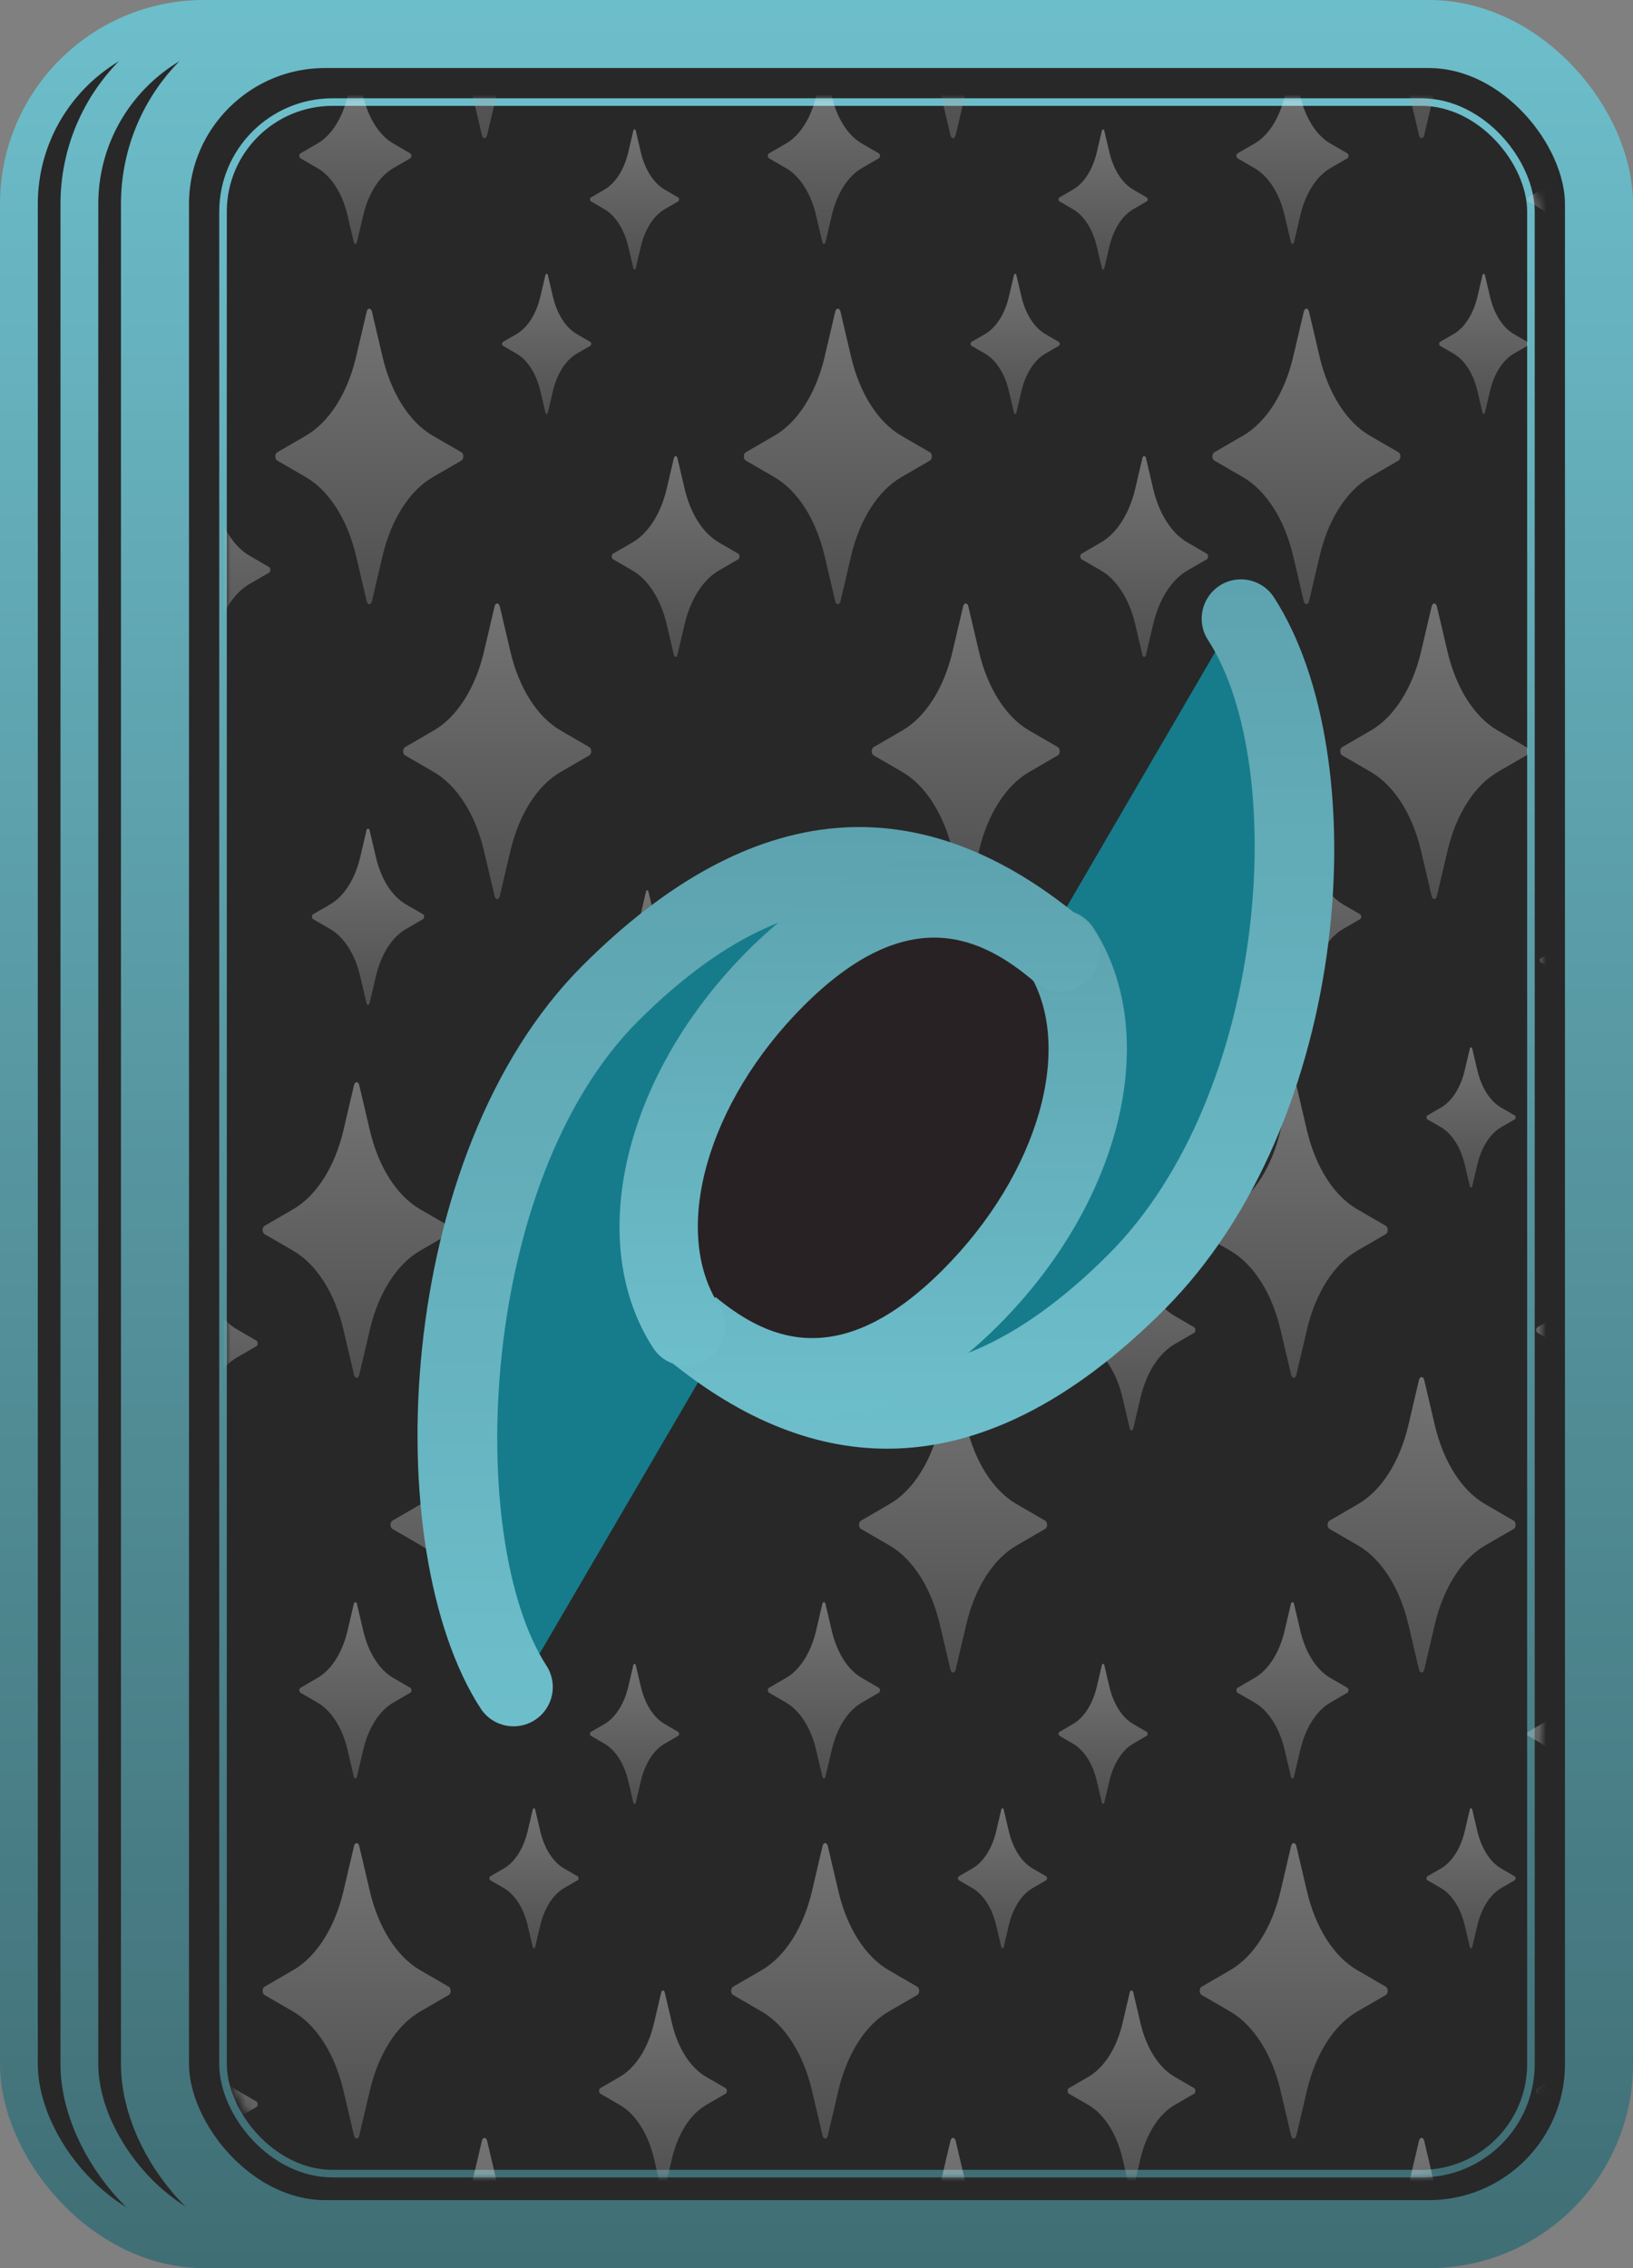 <svg width="216" height="300" viewBox="0 0 216 300" fill="none" xmlns="http://www.w3.org/2000/svg">
<rect x="0" y="0" width="216" height="300" fill="#808080" stroke="none"/>
<rect x="2.5" y="2.5" width="195" height="295" rx="24.5" fill="#282828" stroke="url(#paint0_linear_38_2376)" stroke-width="5"/>
<rect x="10.5" y="2.5" width="195" height="295" rx="24.5" fill="#282828" stroke="url(#paint1_linear_38_2376)" stroke-width="5"/>
<rect x="20.5" y="4.5" width="191" height="291" rx="22.5" fill="#282828" stroke="url(#paint2_linear_38_2376)" stroke-width="9"/>
<rect x="29.5" y="13.5" width="173" height="274" rx="14.5" fill="#282828" stroke="url(#paint3_linear_38_2376)"/>
<mask id="mask0_38_2376" style="mask-type:alpha" maskUnits="userSpaceOnUse" x="30" y="13" width="174" height="275">
<rect x="30.5" y="13.5" width="173" height="274" rx="16.5" fill="#282224" stroke="url(#paint4_linear_38_2376)"/>
</mask>
<g mask="url(#mask0_38_2376)">
<path d="M169.378 175.875L170.782 181.858C170.834 182.083 170.971 182.232 171.123 182.232C171.276 182.232 171.412 182.083 171.465 181.858L172.869 175.875C174.005 171.032 176.434 167.215 179.515 165.429L183.32 163.223C183.463 163.14 183.559 162.925 183.559 162.686C183.559 162.446 183.463 162.232 183.32 162.149L179.514 159.942C176.434 158.156 174.005 154.339 172.869 149.496L171.465 143.514C171.412 143.289 171.276 143.14 171.123 143.14C170.971 143.14 170.834 143.289 170.782 143.514L169.378 149.496C168.242 154.339 165.813 158.156 162.732 159.942L158.926 162.149C158.783 162.232 158.688 162.446 158.688 162.686C158.688 162.925 158.783 163.14 158.926 163.223L162.732 165.429C165.813 167.215 168.242 171.032 169.378 175.875Z" fill="url(#paint5_linear_38_2376)" fill-opacity="0.35"/>
<path d="M200.235 201.143L196.429 198.937C193.348 197.151 190.919 193.333 189.783 188.491L188.38 182.509C188.327 182.284 188.19 182.134 188.038 182.134C187.885 182.134 187.749 182.284 187.696 182.509L186.292 188.49C185.156 193.333 182.728 197.151 179.647 198.937L175.841 201.143C175.698 201.226 175.603 201.44 175.603 201.68C175.603 201.919 175.698 202.134 175.841 202.217L179.647 204.423C182.728 206.209 185.156 210.027 186.292 214.869L187.696 220.852C187.749 221.077 187.885 221.226 188.038 221.226C188.19 221.226 188.327 221.077 188.38 220.852L189.783 214.869C190.919 210.027 193.348 206.209 196.429 204.423L200.235 202.217C200.378 202.134 200.473 201.919 200.473 201.68C200.473 201.44 200.378 201.226 200.235 201.143Z" fill="url(#paint6_linear_38_2376)" fill-opacity="0.35"/>
<path d="M219.932 175.555L217.345 174.056C215.252 172.842 213.601 170.248 212.829 166.957L211.875 162.891C211.839 162.738 211.746 162.637 211.643 162.637C211.539 162.637 211.446 162.738 211.41 162.891L210.457 166.956C209.685 170.248 208.034 172.842 205.94 174.056L203.354 175.555C203.256 175.611 203.192 175.757 203.192 175.92C203.192 176.083 203.256 176.229 203.354 176.285L205.94 177.784C208.034 178.998 209.685 181.593 210.457 184.884L211.41 188.95C211.446 189.102 211.539 189.204 211.643 189.204C211.746 189.204 211.839 189.102 211.875 188.95L212.829 184.884C213.601 181.592 215.251 178.998 217.345 177.784L219.932 176.285C220.029 176.229 220.094 176.083 220.094 175.92C220.094 175.757 220.029 175.611 219.932 175.555Z" fill="url(#paint7_linear_38_2376)" fill-opacity="0.35"/>
<path d="M213.666 229.076L211.862 228.03C210.402 227.183 209.25 225.373 208.712 223.078L208.046 220.243C208.021 220.136 207.957 220.065 207.884 220.065C207.812 220.065 207.747 220.136 207.722 220.243L207.057 223.078C206.518 225.374 205.367 227.183 203.907 228.03L202.102 229.076C202.034 229.115 201.989 229.217 201.989 229.33C201.989 229.444 202.034 229.546 202.102 229.585L203.906 230.631C205.367 231.478 206.518 233.288 207.057 235.583L207.722 238.419C207.747 238.526 207.812 238.596 207.884 238.596C207.957 238.596 208.022 238.526 208.046 238.419L208.712 235.583C209.251 233.288 210.402 231.478 211.863 230.631L213.667 229.585C213.734 229.546 213.78 229.444 213.78 229.33C213.78 229.217 213.734 229.115 213.666 229.076Z" fill="url(#paint8_linear_38_2376)" fill-opacity="0.35"/>
<path d="M200.36 147.542L198.556 146.496C197.095 145.65 195.944 143.84 195.406 141.545L194.74 138.709C194.715 138.602 194.65 138.531 194.578 138.531C194.506 138.531 194.441 138.602 194.416 138.709L193.751 141.544C193.212 143.84 192.061 145.65 190.6 146.496L188.796 147.542C188.728 147.581 188.683 147.683 188.683 147.797C188.683 147.91 188.728 148.012 188.796 148.051L190.6 149.097C192.061 149.944 193.212 151.754 193.751 154.05L194.416 156.885C194.441 156.992 194.506 157.063 194.578 157.063C194.65 157.063 194.715 156.992 194.74 156.885L195.406 154.049C195.944 151.753 197.095 149.944 198.556 149.098L200.36 148.051C200.428 148.012 200.473 147.911 200.473 147.797C200.473 147.683 200.428 147.581 200.36 147.542Z" fill="url(#paint9_linear_38_2376)" fill-opacity="0.35"/>
<path d="M178.23 223.246L175.96 221.931C174.123 220.866 172.675 218.59 171.997 215.702L171.16 212.135C171.129 212.001 171.047 211.911 170.957 211.911C170.866 211.911 170.784 212.001 170.753 212.135L169.916 215.701C169.239 218.589 167.79 220.866 165.953 221.931L163.684 223.246C163.598 223.295 163.542 223.423 163.542 223.566C163.542 223.709 163.599 223.837 163.684 223.886L165.953 225.202C167.79 226.267 169.238 228.543 169.916 231.431L170.753 234.998C170.784 235.132 170.866 235.221 170.957 235.221C171.047 235.221 171.129 235.132 171.16 234.998L171.997 231.431C172.675 228.543 174.123 226.267 175.96 225.202L178.23 223.886C178.315 223.837 178.371 223.709 178.371 223.566C178.371 223.423 178.315 223.295 178.23 223.246Z" fill="url(#paint10_linear_38_2376)" fill-opacity="0.35"/>
<path d="M107.403 175.875L108.806 181.858C108.859 182.083 108.996 182.232 109.148 182.232C109.301 182.232 109.437 182.083 109.49 181.858L110.893 175.875C112.03 171.032 114.458 167.215 117.539 165.429L121.345 163.223C121.488 163.14 121.583 162.925 121.583 162.686C121.583 162.446 121.488 162.232 121.345 162.149L117.539 159.942C114.458 158.156 112.029 154.339 110.893 149.496L109.49 143.514C109.437 143.289 109.301 143.14 109.148 143.14C108.996 143.14 108.859 143.289 108.806 143.514L107.403 149.496C106.267 154.339 103.838 158.156 100.757 159.942L96.951 162.149C96.808 162.232 96.713 162.446 96.713 162.686C96.713 162.925 96.808 163.14 96.951 163.223L100.757 165.429C103.838 167.215 106.267 171.032 107.403 175.875Z" fill="url(#paint11_linear_38_2376)" fill-opacity="0.35"/>
<path d="M138.259 201.143L134.454 198.937C131.373 197.151 128.944 193.333 127.808 188.491L126.404 182.509C126.352 182.284 126.215 182.134 126.063 182.134C125.91 182.134 125.774 182.284 125.721 182.509L124.317 188.49C123.181 193.333 120.752 197.151 117.671 198.937L113.866 201.143C113.723 201.226 113.628 201.44 113.628 201.68C113.628 201.919 113.723 202.134 113.866 202.217L117.672 204.423C120.752 206.209 123.181 210.027 124.317 214.869L125.721 220.852C125.774 221.077 125.91 221.226 126.063 221.226C126.215 221.226 126.352 221.077 126.404 220.852L127.808 214.869C128.944 210.027 131.373 206.209 134.454 204.423L138.26 202.217C138.403 202.134 138.498 201.919 138.498 201.68C138.498 201.44 138.403 201.226 138.259 201.143Z" fill="url(#paint12_linear_38_2376)" fill-opacity="0.35"/>
<path d="M157.957 175.555L155.37 174.056C153.276 172.842 151.626 170.248 150.854 166.957L149.9 162.891C149.864 162.738 149.771 162.637 149.667 162.637C149.564 162.637 149.471 162.738 149.435 162.891L148.481 166.956C147.709 170.248 146.059 172.842 143.965 174.056L141.378 175.555C141.281 175.611 141.216 175.757 141.216 175.92C141.216 176.083 141.281 176.229 141.378 176.285L143.965 177.784C146.059 178.998 147.709 181.593 148.481 184.884L149.435 188.95C149.471 189.102 149.564 189.204 149.667 189.204C149.771 189.204 149.864 189.102 149.9 188.95L150.854 184.884C151.626 181.592 153.276 178.998 155.37 177.784L157.957 176.285C158.054 176.229 158.119 176.083 158.119 175.92C158.119 175.757 158.054 175.611 157.957 175.555Z" fill="url(#paint13_linear_38_2376)" fill-opacity="0.35"/>
<path d="M151.691 229.076L149.887 228.03C148.426 227.183 147.275 225.373 146.736 223.078L146.071 220.243C146.046 220.136 145.981 220.065 145.909 220.065C145.836 220.065 145.772 220.136 145.747 220.243L145.081 223.078C144.543 225.374 143.391 227.183 141.931 228.03L140.127 229.076C140.059 229.115 140.014 229.217 140.014 229.33C140.014 229.444 140.059 229.546 140.127 229.585L141.931 230.631C143.392 231.478 144.543 233.288 145.081 235.583L145.747 238.419C145.772 238.526 145.837 238.596 145.909 238.596C145.981 238.596 146.046 238.526 146.071 238.419L146.737 235.583C147.275 233.288 148.426 231.478 149.887 230.631L151.691 229.585C151.759 229.546 151.804 229.444 151.804 229.33C151.804 229.217 151.759 229.115 151.691 229.076Z" fill="url(#paint14_linear_38_2376)" fill-opacity="0.35"/>
<path d="M138.385 147.542L136.58 146.496C135.12 145.65 133.969 143.84 133.43 141.545L132.765 138.709C132.74 138.602 132.675 138.531 132.603 138.531C132.531 138.531 132.466 138.602 132.441 138.709L131.776 141.544C131.237 143.84 130.085 145.65 128.625 146.496L126.821 147.542C126.753 147.581 126.708 147.683 126.708 147.797C126.708 147.91 126.753 148.012 126.821 148.051L128.625 149.097C130.085 149.944 131.237 151.754 131.776 154.05L132.441 156.885C132.466 156.992 132.531 157.063 132.603 157.063C132.675 157.063 132.74 156.992 132.765 156.885L133.43 154.049C133.969 151.753 135.12 149.944 136.581 149.098L138.385 148.051C138.453 148.012 138.498 147.911 138.498 147.797C138.498 147.683 138.453 147.581 138.385 147.542Z" fill="url(#paint15_linear_38_2376)" fill-opacity="0.35"/>
<path d="M116.254 223.246L113.985 221.931C112.148 220.866 110.7 218.59 110.022 215.702L109.185 212.135C109.153 212.001 109.072 211.911 108.981 211.911C108.89 211.911 108.809 212.001 108.777 212.135L107.941 215.701C107.263 218.589 105.815 220.866 103.978 221.931L101.709 223.246C101.623 223.295 101.567 223.423 101.567 223.566C101.567 223.709 101.623 223.837 101.709 223.886L103.978 225.202C105.815 226.267 107.263 228.543 107.941 231.431L108.777 234.998C108.809 235.132 108.89 235.221 108.981 235.221C109.072 235.221 109.154 235.132 109.185 234.998L110.022 231.431C110.699 228.543 112.147 226.267 113.985 225.202L116.254 223.886C116.34 223.837 116.396 223.709 116.396 223.566C116.396 223.423 116.34 223.295 116.254 223.246Z" fill="url(#paint16_linear_38_2376)" fill-opacity="0.35"/>
<path d="M45.428 175.875L46.831 181.858C46.884 182.083 47.02 182.232 47.173 182.232C47.325 182.232 47.462 182.083 47.514 181.858L48.918 175.875C50.054 171.032 52.483 167.215 55.564 165.429L59.37 163.223C59.513 163.14 59.608 162.925 59.608 162.686C59.608 162.446 59.513 162.232 59.37 162.149L55.564 159.942C52.483 158.156 50.054 154.339 48.918 149.496L47.514 143.514C47.462 143.289 47.325 143.14 47.173 143.14C47.02 143.14 46.884 143.289 46.831 143.514L45.428 149.496C44.291 154.339 41.863 158.156 38.782 159.942L34.976 162.149C34.833 162.232 34.737 162.446 34.737 162.686C34.737 162.925 34.833 163.14 34.976 163.223L38.781 165.429C41.862 167.215 44.291 171.032 45.428 175.875Z" fill="url(#paint17_linear_38_2376)" fill-opacity="0.35"/>
<path d="M76.284 201.143L72.478 198.937C69.397 197.151 66.969 193.333 65.833 188.491L64.429 182.509C64.376 182.284 64.24 182.134 64.087 182.134C63.935 182.134 63.798 182.284 63.745 182.509L62.342 188.49C61.206 193.333 58.777 197.151 55.696 198.937L51.89 201.143C51.747 201.226 51.652 201.44 51.652 201.68C51.652 201.919 51.747 202.134 51.89 202.217L55.696 204.423C58.777 206.209 61.206 210.027 62.342 214.869L63.745 220.852C63.798 221.077 63.935 221.226 64.087 221.226C64.24 221.226 64.376 221.077 64.429 220.852L65.833 214.869C66.969 210.027 69.397 206.209 72.478 204.423L76.284 202.217C76.427 202.134 76.522 201.919 76.522 201.68C76.522 201.44 76.427 201.226 76.284 201.143Z" fill="url(#paint18_linear_38_2376)" fill-opacity="0.35"/>
<path d="M95.982 175.555L93.395 174.056C91.301 172.842 89.651 170.248 88.879 166.957L87.925 162.891C87.889 162.738 87.796 162.637 87.692 162.637C87.589 162.637 87.496 162.738 87.46 162.891L86.506 166.956C85.734 170.248 84.084 172.842 81.99 174.056L79.403 175.555C79.306 175.611 79.241 175.757 79.241 175.92C79.241 176.083 79.306 176.229 79.403 176.285L81.99 177.784C84.084 178.998 85.734 181.593 86.506 184.884L87.46 188.95C87.496 189.102 87.589 189.204 87.692 189.204C87.796 189.204 87.889 189.102 87.925 188.95L88.879 184.884C89.651 181.592 91.301 178.998 93.395 177.784L95.982 176.285C96.079 176.229 96.144 176.083 96.144 175.92C96.144 175.757 96.079 175.611 95.982 175.555Z" fill="url(#paint19_linear_38_2376)" fill-opacity="0.35"/>
<path d="M89.716 229.076L87.911 228.03C86.451 227.183 85.3 225.373 84.761 223.078L84.096 220.243C84.071 220.136 84.006 220.065 83.933 220.065C83.861 220.065 83.796 220.136 83.772 220.243L83.106 223.078C82.567 225.374 81.416 227.183 79.956 228.03L78.151 229.076C78.084 229.115 78.039 229.217 78.039 229.33C78.039 229.444 78.084 229.546 78.151 229.585L79.956 230.631C81.416 231.478 82.568 233.288 83.106 235.583L83.772 238.419C83.797 238.526 83.862 238.596 83.934 238.596C84.006 238.596 84.071 238.526 84.096 238.419L84.761 235.583C85.3 233.288 86.451 231.478 87.912 230.631L89.716 229.585C89.784 229.546 89.829 229.444 89.829 229.33C89.829 229.217 89.784 229.115 89.716 229.076Z" fill="url(#paint20_linear_38_2376)" fill-opacity="0.35"/>
<path d="M76.41 147.542L74.605 146.496C73.145 145.65 71.993 143.84 71.455 141.545L70.79 138.709C70.765 138.602 70.7 138.531 70.627 138.531C70.555 138.531 70.49 138.602 70.466 138.709L69.8 141.544C69.262 143.84 68.11 145.65 66.65 146.496L64.845 147.542C64.778 147.581 64.733 147.683 64.733 147.797C64.733 147.91 64.778 148.012 64.845 148.051L66.65 149.097C68.11 149.944 69.262 151.754 69.8 154.05L70.466 156.885C70.49 156.992 70.555 157.063 70.627 157.063C70.7 157.063 70.765 156.992 70.79 156.885L71.455 154.049C71.994 151.753 73.145 149.944 74.606 149.098L76.41 148.051C76.478 148.012 76.523 147.911 76.523 147.797C76.523 147.683 76.478 147.581 76.41 147.542Z" fill="url(#paint21_linear_38_2376)" fill-opacity="0.35"/>
<path d="M54.279 223.246L52.01 221.931C50.173 220.866 48.724 218.59 48.047 215.702L47.21 212.135C47.178 212.001 47.097 211.911 47.006 211.911C46.915 211.911 46.834 212.001 46.802 212.135L45.965 215.701C45.288 218.589 43.84 220.866 42.002 221.931L39.733 223.246C39.648 223.295 39.591 223.423 39.591 223.566C39.591 223.709 39.648 223.837 39.733 223.886L42.002 225.202C43.84 226.267 45.288 228.543 45.965 231.431L46.802 234.998C46.834 235.132 46.915 235.221 47.006 235.221C47.097 235.221 47.178 235.132 47.21 234.998L48.047 231.431C48.724 228.543 50.172 226.267 52.009 225.202L54.279 223.886C54.364 223.837 54.421 223.709 54.421 223.566C54.421 223.423 54.364 223.295 54.279 223.246Z" fill="url(#paint22_linear_38_2376)" fill-opacity="0.35"/>
<path d="M33.921 177.322L31.335 175.823C29.241 174.609 27.59 172.015 26.818 168.724L25.864 164.658C25.828 164.505 25.736 164.404 25.632 164.404C25.529 164.404 25.436 164.505 25.4 164.658L24.446 168.723C23.674 172.015 22.023 174.609 19.929 175.823L17.343 177.322C17.246 177.378 17.181 177.524 17.181 177.687C17.181 177.85 17.246 177.996 17.343 178.052L19.93 179.551C22.023 180.765 23.674 183.36 24.446 186.651L25.4 190.717C25.436 190.869 25.529 190.971 25.632 190.971C25.736 190.971 25.828 190.869 25.864 190.717L26.818 186.651C27.59 183.359 29.241 180.765 31.335 179.551L33.921 178.052C34.019 177.996 34.083 177.85 34.083 177.687C34.083 177.524 34.019 177.378 33.921 177.322Z" fill="url(#paint23_linear_38_2376)" fill-opacity="0.35"/>
<path d="M169.378 276.514L170.782 282.496C170.834 282.721 170.971 282.87 171.123 282.87C171.276 282.87 171.412 282.721 171.465 282.496L172.869 276.514C174.005 271.671 176.434 267.853 179.515 266.067L183.32 263.861C183.463 263.778 183.559 263.564 183.559 263.324C183.559 263.084 183.463 262.87 183.32 262.787L179.514 260.581C176.434 258.795 174.005 254.977 172.869 250.135L171.465 244.153C171.412 243.928 171.276 243.778 171.123 243.778C170.971 243.778 170.834 243.928 170.782 244.153L169.378 250.135C168.242 254.977 165.813 258.795 162.732 260.581L158.926 262.787C158.783 262.87 158.688 263.084 158.688 263.324C158.688 263.564 158.783 263.778 158.926 263.861L162.732 266.067C165.813 267.853 168.242 271.67 169.378 276.514Z" fill="url(#paint24_linear_38_2376)" fill-opacity="0.35"/>
<path d="M200.235 301.781L196.429 299.575C193.348 297.789 190.919 293.971 189.783 289.129L188.38 283.147C188.327 282.922 188.19 282.772 188.038 282.772C187.885 282.772 187.749 282.922 187.696 283.147L186.292 289.129C185.156 293.971 182.728 297.789 179.647 299.575L175.841 301.781C175.698 301.864 175.603 302.078 175.603 302.318C175.603 302.558 175.698 302.772 175.841 302.855L179.647 305.062C182.728 306.848 185.156 310.665 186.292 315.507L187.696 321.49C187.749 321.715 187.885 321.864 188.038 321.864C188.19 321.864 188.327 321.715 188.38 321.49L189.783 315.507C190.919 310.665 193.348 306.847 196.429 305.062L200.235 302.855C200.378 302.772 200.473 302.558 200.473 302.318C200.473 302.078 200.378 301.864 200.235 301.781Z" fill="url(#paint25_linear_38_2376)" fill-opacity="0.35"/>
<path d="M219.932 276.193L217.345 274.694C215.252 273.48 213.601 270.886 212.829 267.595L211.875 263.529C211.839 263.376 211.746 263.275 211.643 263.275C211.539 263.275 211.446 263.376 211.41 263.529L210.457 267.594C209.685 270.886 208.034 273.48 205.94 274.694L203.354 276.193C203.256 276.249 203.192 276.395 203.192 276.558C203.192 276.721 203.256 276.867 203.354 276.923L205.94 278.422C208.034 279.636 209.685 282.231 210.457 285.522L211.41 289.588C211.446 289.741 211.539 289.842 211.643 289.842C211.746 289.842 211.839 289.741 211.875 289.588L212.829 285.522C213.601 282.23 215.251 279.636 217.345 278.422L219.932 276.923C220.029 276.867 220.094 276.721 220.094 276.558C220.094 276.395 220.029 276.249 219.932 276.193Z" fill="url(#paint26_linear_38_2376)" fill-opacity="0.35"/>
<path d="M200.36 248.18L198.556 247.135C197.095 246.288 195.944 244.478 195.406 242.183L194.74 239.347C194.715 239.24 194.65 239.17 194.578 239.17C194.506 239.17 194.441 239.24 194.416 239.347L193.751 242.182C193.212 244.478 192.061 246.288 190.6 247.134L188.796 248.18C188.728 248.219 188.683 248.321 188.683 248.435C188.683 248.548 188.728 248.65 188.796 248.689L190.6 249.735C192.061 250.582 193.212 252.392 193.751 254.688L194.416 257.523C194.441 257.63 194.506 257.701 194.578 257.701C194.65 257.701 194.715 257.63 194.74 257.523L195.406 254.688C195.944 252.392 197.095 250.582 198.556 249.736L200.36 248.69C200.428 248.65 200.473 248.549 200.473 248.435C200.473 248.321 200.428 248.22 200.36 248.18Z" fill="url(#paint27_linear_38_2376)" fill-opacity="0.35"/>
<path d="M107.403 276.514L108.806 282.496C108.859 282.721 108.996 282.87 109.148 282.87C109.301 282.87 109.437 282.721 109.49 282.496L110.893 276.514C112.03 271.671 114.458 267.853 117.539 266.067L121.345 263.861C121.488 263.778 121.583 263.564 121.583 263.324C121.583 263.084 121.488 262.87 121.345 262.787L117.539 260.581C114.458 258.795 112.029 254.977 110.893 250.135L109.49 244.153C109.437 243.928 109.301 243.778 109.148 243.778C108.996 243.778 108.859 243.928 108.806 244.153L107.403 250.135C106.267 254.977 103.838 258.795 100.757 260.581L96.951 262.787C96.808 262.87 96.713 263.084 96.713 263.324C96.713 263.564 96.808 263.778 96.951 263.861L100.757 266.067C103.838 267.853 106.267 271.67 107.403 276.514Z" fill="url(#paint28_linear_38_2376)" fill-opacity="0.35"/>
<path d="M138.259 301.781L134.454 299.575C131.373 297.789 128.944 293.971 127.808 289.129L126.404 283.147C126.352 282.922 126.215 282.772 126.063 282.772C125.91 282.772 125.774 282.922 125.721 283.147L124.317 289.129C123.181 293.971 120.752 297.789 117.671 299.575L113.866 301.781C113.723 301.864 113.628 302.078 113.628 302.318C113.628 302.558 113.723 302.772 113.866 302.855L117.672 305.062C120.752 306.848 123.181 310.665 124.317 315.507L125.721 321.49C125.774 321.715 125.91 321.864 126.063 321.864C126.215 321.864 126.352 321.715 126.404 321.49L127.808 315.507C128.944 310.665 131.373 306.847 134.454 305.062L138.26 302.855C138.403 302.772 138.498 302.558 138.498 302.318C138.498 302.078 138.403 301.864 138.259 301.781Z" fill="url(#paint29_linear_38_2376)" fill-opacity="0.35"/>
<path d="M157.957 276.193L155.37 274.694C153.276 273.48 151.626 270.886 150.854 267.595L149.9 263.529C149.864 263.376 149.771 263.275 149.667 263.275C149.564 263.275 149.471 263.376 149.435 263.529L148.481 267.594C147.709 270.886 146.059 273.48 143.965 274.694L141.378 276.193C141.281 276.249 141.216 276.395 141.216 276.558C141.216 276.721 141.281 276.867 141.378 276.923L143.965 278.422C146.059 279.636 147.709 282.231 148.481 285.522L149.435 289.588C149.471 289.741 149.564 289.842 149.667 289.842C149.771 289.842 149.864 289.741 149.9 289.588L150.854 285.522C151.626 282.23 153.276 279.636 155.37 278.422L157.957 276.923C158.054 276.867 158.119 276.721 158.119 276.558C158.119 276.395 158.054 276.249 157.957 276.193Z" fill="url(#paint30_linear_38_2376)" fill-opacity="0.35"/>
<path d="M138.385 248.18L136.58 247.135C135.12 246.288 133.969 244.478 133.43 242.183L132.765 239.347C132.74 239.24 132.675 239.17 132.603 239.17C132.531 239.17 132.466 239.24 132.441 239.347L131.776 242.182C131.237 244.478 130.085 246.288 128.625 247.134L126.821 248.18C126.753 248.219 126.708 248.321 126.708 248.435C126.708 248.548 126.753 248.65 126.821 248.689L128.625 249.735C130.085 250.582 131.237 252.392 131.776 254.688L132.441 257.523C132.466 257.63 132.531 257.701 132.603 257.701C132.675 257.701 132.74 257.63 132.765 257.523L133.43 254.688C133.969 252.392 135.12 250.582 136.581 249.736L138.385 248.69C138.453 248.65 138.498 248.549 138.498 248.435C138.498 248.321 138.453 248.22 138.385 248.18Z" fill="url(#paint31_linear_38_2376)" fill-opacity="0.35"/>
<path d="M45.428 276.514L46.831 282.496C46.884 282.721 47.02 282.87 47.173 282.87C47.325 282.87 47.462 282.721 47.514 282.496L48.918 276.514C50.054 271.671 52.483 267.853 55.564 266.067L59.37 263.861C59.513 263.778 59.608 263.564 59.608 263.324C59.608 263.084 59.513 262.87 59.37 262.787L55.564 260.581C52.483 258.795 50.054 254.977 48.918 250.135L47.514 244.153C47.462 243.928 47.325 243.778 47.173 243.778C47.02 243.778 46.884 243.928 46.831 244.153L45.428 250.135C44.291 254.977 41.863 258.795 38.782 260.581L34.976 262.787C34.833 262.87 34.737 263.084 34.737 263.324C34.737 263.564 34.833 263.778 34.976 263.861L38.781 266.067C41.862 267.853 44.291 271.67 45.428 276.514Z" fill="url(#paint32_linear_38_2376)" fill-opacity="0.35"/>
<path d="M76.284 301.781L72.478 299.575C69.397 297.789 66.969 293.971 65.833 289.129L64.429 283.147C64.376 282.922 64.24 282.772 64.087 282.772C63.935 282.772 63.798 282.922 63.745 283.147L62.342 289.129C61.206 293.971 58.777 297.789 55.696 299.575L51.89 301.781C51.747 301.864 51.652 302.078 51.652 302.318C51.652 302.558 51.747 302.772 51.89 302.855L55.696 305.062C58.777 306.848 61.206 310.665 62.342 315.507L63.745 321.49C63.798 321.715 63.935 321.864 64.087 321.864C64.24 321.864 64.376 321.715 64.429 321.49L65.833 315.507C66.969 310.665 69.397 306.847 72.478 305.062L76.284 302.855C76.427 302.772 76.522 302.558 76.522 302.318C76.522 302.078 76.427 301.864 76.284 301.781Z" fill="url(#paint33_linear_38_2376)" fill-opacity="0.35"/>
<path d="M95.982 276.193L93.395 274.694C91.301 273.48 89.651 270.886 88.879 267.595L87.925 263.529C87.889 263.376 87.796 263.275 87.692 263.275C87.589 263.275 87.496 263.376 87.46 263.529L86.506 267.594C85.734 270.886 84.084 273.48 81.99 274.694L79.403 276.193C79.306 276.249 79.241 276.395 79.241 276.558C79.241 276.721 79.306 276.867 79.403 276.923L81.99 278.422C84.084 279.636 85.734 282.231 86.506 285.522L87.46 289.588C87.496 289.741 87.589 289.842 87.692 289.842C87.796 289.842 87.889 289.741 87.925 289.588L88.879 285.522C89.651 282.23 91.301 279.636 93.395 278.422L95.982 276.923C96.079 276.867 96.144 276.721 96.144 276.558C96.144 276.395 96.079 276.249 95.982 276.193Z" fill="url(#paint34_linear_38_2376)" fill-opacity="0.35"/>
<path d="M76.41 248.18L74.605 247.135C73.145 246.288 71.993 244.478 71.455 242.183L70.79 239.347C70.765 239.24 70.7 239.17 70.627 239.17C70.555 239.17 70.49 239.24 70.466 239.347L69.8 242.182C69.262 244.478 68.11 246.288 66.65 247.134L64.845 248.18C64.778 248.219 64.733 248.321 64.733 248.435C64.733 248.548 64.778 248.65 64.845 248.689L66.65 249.735C68.11 250.582 69.262 252.392 69.8 254.688L70.466 257.523C70.49 257.63 70.555 257.701 70.627 257.701C70.7 257.701 70.765 257.63 70.79 257.523L71.455 254.688C71.994 252.392 73.145 250.582 74.606 249.736L76.41 248.69C76.478 248.65 76.523 248.549 76.523 248.435C76.523 248.321 76.478 248.22 76.41 248.18Z" fill="url(#paint35_linear_38_2376)" fill-opacity="0.35"/>
<path d="M33.921 277.96L31.335 276.461C29.241 275.247 27.59 272.653 26.818 269.362L25.864 265.296C25.828 265.143 25.736 265.042 25.632 265.042C25.529 265.042 25.436 265.143 25.4 265.296L24.446 269.361C23.674 272.653 22.023 275.247 19.929 276.461L17.343 277.96C17.246 278.016 17.181 278.162 17.181 278.325C17.181 278.488 17.246 278.634 17.343 278.69L19.93 280.189C22.023 281.403 23.674 283.998 24.446 287.289L25.4 291.355C25.436 291.507 25.529 291.609 25.632 291.609C25.736 291.609 25.828 291.507 25.864 291.355L26.818 287.289C27.59 283.997 29.241 281.403 31.335 280.189L33.921 278.69C34.019 278.634 34.083 278.488 34.083 278.325C34.083 278.162 34.019 278.016 33.921 277.96Z" fill="url(#paint36_linear_38_2376)" fill-opacity="0.35"/>
<path d="M171.055 73.56L172.459 79.542C172.512 79.767 172.648 79.917 172.801 79.917C172.953 79.917 173.09 79.767 173.142 79.542L174.546 73.56C175.682 68.717 178.111 64.899 181.192 63.114L184.998 60.907C185.141 60.824 185.236 60.61 185.236 60.37C185.236 60.131 185.141 59.916 184.998 59.833L181.192 57.627C178.111 55.841 175.682 52.024 174.546 47.181L173.142 41.199C173.09 40.974 172.953 40.825 172.801 40.825C172.648 40.825 172.512 40.974 172.459 41.199L171.055 47.181C169.919 52.024 167.491 55.841 164.41 57.627L160.603 59.833C160.46 59.916 160.365 60.131 160.365 60.37C160.365 60.61 160.46 60.824 160.603 60.907L164.409 63.114C167.49 64.899 169.919 68.717 171.055 73.56Z" fill="url(#paint37_linear_38_2376)" fill-opacity="0.35"/>
<path d="M201.912 98.827L198.106 96.621C195.025 94.835 192.596 91.018 191.46 86.175L190.057 80.193C190.004 79.968 189.868 79.819 189.715 79.819C189.563 79.819 189.426 79.968 189.373 80.193L187.97 86.175C186.834 91.018 184.405 94.835 181.324 96.621L177.518 98.827C177.375 98.91 177.28 99.124 177.28 99.364C177.28 99.604 177.375 99.818 177.518 99.901L181.324 102.108C184.405 103.894 186.834 107.711 187.97 112.554L189.373 118.536C189.426 118.761 189.563 118.911 189.715 118.911C189.868 118.911 190.004 118.761 190.057 118.536L191.46 112.554C192.597 107.711 195.025 103.894 198.106 102.108L201.912 99.901C202.055 99.818 202.15 99.604 202.15 99.364C202.15 99.124 202.055 98.91 201.912 98.827Z" fill="url(#paint38_linear_38_2376)" fill-opacity="0.35"/>
<path d="M215.344 126.76L213.539 125.714C212.079 124.867 210.927 123.058 210.389 120.763L209.723 117.927C209.698 117.821 209.634 117.75 209.561 117.75C209.489 117.75 209.424 117.821 209.399 117.927L208.734 120.763C208.195 123.058 207.044 124.868 205.584 125.714L203.779 126.76C203.711 126.799 203.666 126.901 203.666 127.015C203.666 127.128 203.711 127.23 203.779 127.269L205.583 128.316C207.044 129.162 208.195 130.972 208.734 133.268L209.4 136.104C209.424 136.21 209.489 136.281 209.562 136.281C209.634 136.281 209.699 136.21 209.723 136.104L210.389 133.268C210.928 130.972 212.079 129.162 213.54 128.316L215.344 127.269C215.412 127.23 215.457 127.128 215.457 127.015C215.457 126.901 215.412 126.799 215.344 126.76Z" fill="url(#paint39_linear_38_2376)" fill-opacity="0.35"/>
<path d="M202.037 45.227L200.233 44.181C198.772 43.334 197.621 41.525 197.083 39.229L196.417 36.394C196.392 36.287 196.328 36.216 196.255 36.216C196.183 36.216 196.118 36.287 196.093 36.393L195.428 39.228C194.889 41.524 193.738 43.334 192.277 44.181L190.473 45.227C190.405 45.266 190.36 45.367 190.36 45.481C190.36 45.595 190.405 45.697 190.473 45.736L192.277 46.782C193.738 47.629 194.889 49.438 195.428 51.734L196.093 54.57C196.118 54.676 196.183 54.747 196.255 54.747C196.328 54.747 196.392 54.676 196.417 54.57L197.083 51.734C197.621 49.438 198.773 47.629 200.233 46.782L202.038 45.736C202.105 45.697 202.15 45.595 202.15 45.481C202.15 45.368 202.105 45.266 202.037 45.227Z" fill="url(#paint40_linear_38_2376)" fill-opacity="0.35"/>
<path d="M179.907 120.93L177.637 119.615C175.8 118.551 174.352 116.274 173.674 113.386L172.837 109.819C172.806 109.685 172.725 109.596 172.634 109.596C172.543 109.596 172.461 109.685 172.43 109.819L171.593 113.386C170.916 116.274 169.467 118.55 167.63 119.615L165.361 120.93C165.275 120.979 165.219 121.108 165.219 121.25C165.219 121.393 165.276 121.522 165.361 121.571L167.63 122.886C169.467 123.951 170.915 126.228 171.593 129.115L172.43 132.682C172.461 132.817 172.543 132.906 172.634 132.906C172.725 132.906 172.806 132.817 172.837 132.682L173.674 129.115C174.352 126.228 175.8 123.951 177.637 122.886L179.907 121.571C179.992 121.522 180.049 121.393 180.049 121.25C180.049 121.108 179.992 120.979 179.907 120.93Z" fill="url(#paint41_linear_38_2376)" fill-opacity="0.35"/>
<path d="M109.08 73.56L110.484 79.542C110.536 79.767 110.673 79.917 110.825 79.917C110.978 79.917 111.114 79.767 111.167 79.542L112.571 73.56C113.707 68.717 116.136 64.899 119.216 63.114L123.022 60.907C123.165 60.824 123.26 60.61 123.26 60.37C123.26 60.131 123.165 59.916 123.022 59.833L119.216 57.627C116.135 55.841 113.707 52.024 112.571 47.181L111.167 41.199C111.114 40.974 110.978 40.825 110.825 40.825C110.673 40.825 110.536 40.974 110.484 41.199L109.08 47.181C107.944 52.024 105.515 55.841 102.434 57.627L98.628 59.833C98.485 59.916 98.39 60.131 98.39 60.37C98.39 60.61 98.485 60.824 98.628 60.907L102.434 63.114C105.515 64.899 107.944 68.717 109.08 73.56Z" fill="url(#paint42_linear_38_2376)" fill-opacity="0.35"/>
<path d="M139.937 98.827L136.131 96.621C133.05 94.835 130.621 91.018 129.485 86.175L128.081 80.193C128.029 79.968 127.892 79.819 127.74 79.819C127.587 79.819 127.451 79.968 127.398 80.193L125.994 86.175C124.858 91.018 122.429 94.835 119.349 96.621L115.543 98.827C115.4 98.91 115.305 99.124 115.305 99.364C115.305 99.604 115.4 99.818 115.543 99.901L119.349 102.108C122.43 103.894 124.858 107.711 125.994 112.554L127.398 118.536C127.451 118.761 127.587 118.911 127.74 118.911C127.892 118.911 128.029 118.761 128.081 118.536L129.485 112.554C130.621 107.711 133.05 103.894 136.131 102.108L139.937 99.901C140.08 99.818 140.175 99.604 140.175 99.364C140.175 99.124 140.08 98.91 139.937 98.827Z" fill="url(#paint43_linear_38_2376)" fill-opacity="0.35"/>
<path d="M159.634 73.24L157.047 71.74C154.954 70.526 153.303 67.932 152.531 64.641L151.577 60.575C151.541 60.423 151.448 60.321 151.345 60.321C151.241 60.321 151.148 60.423 151.112 60.575L150.159 64.641C149.386 67.932 147.736 70.526 145.642 71.74L143.056 73.24C142.958 73.296 142.894 73.441 142.894 73.604C142.894 73.767 142.958 73.913 143.056 73.969L145.642 75.468C147.736 76.683 149.386 79.277 150.159 82.568L151.112 86.634C151.148 86.787 151.241 86.889 151.345 86.889C151.448 86.889 151.541 86.787 151.577 86.634L152.531 82.568C153.303 79.277 154.953 76.683 157.047 75.469L159.634 73.969C159.731 73.913 159.796 73.767 159.796 73.604C159.796 73.441 159.731 73.296 159.634 73.24Z" fill="url(#paint44_linear_38_2376)" fill-opacity="0.35"/>
<path d="M153.368 126.76L151.564 125.714C150.103 124.867 148.952 123.058 148.413 120.763L147.748 117.927C147.723 117.821 147.658 117.75 147.586 117.75C147.514 117.75 147.449 117.821 147.424 117.927L146.758 120.763C146.22 123.058 145.069 124.868 143.608 125.714L141.804 126.76C141.736 126.799 141.691 126.901 141.691 127.015C141.691 127.128 141.736 127.23 141.804 127.269L143.608 128.316C145.069 129.162 146.22 130.972 146.759 133.268L147.424 136.104C147.449 136.21 147.514 136.281 147.586 136.281C147.658 136.281 147.723 136.21 147.748 136.104L148.414 133.268C148.952 130.972 150.104 129.162 151.564 128.316L153.368 127.269C153.436 127.23 153.481 127.128 153.481 127.015C153.481 126.901 153.436 126.799 153.368 126.76Z" fill="url(#paint45_linear_38_2376)" fill-opacity="0.35"/>
<path d="M140.062 45.227L138.258 44.181C136.797 43.334 135.646 41.525 135.108 39.229L134.442 36.394C134.417 36.287 134.352 36.216 134.28 36.216C134.208 36.216 134.143 36.287 134.118 36.393L133.453 39.228C132.914 41.524 131.763 43.334 130.302 44.181L128.498 45.227C128.43 45.266 128.385 45.367 128.385 45.481C128.385 45.595 128.43 45.697 128.498 45.736L130.302 46.782C131.763 47.629 132.914 49.438 133.453 51.734L134.118 54.57C134.143 54.676 134.208 54.747 134.28 54.747C134.352 54.747 134.417 54.676 134.442 54.57L135.108 51.734C135.646 49.438 136.797 47.629 138.258 46.782L140.062 45.736C140.13 45.697 140.175 45.595 140.175 45.481C140.175 45.368 140.13 45.266 140.062 45.227Z" fill="url(#paint46_linear_38_2376)" fill-opacity="0.35"/>
<path d="M117.931 120.93L115.662 119.615C113.825 118.551 112.377 116.274 111.699 113.386L110.862 109.819C110.831 109.685 110.749 109.596 110.658 109.596C110.567 109.596 110.486 109.685 110.455 109.819L109.618 113.386C108.94 116.274 107.492 118.55 105.655 119.615L103.386 120.93C103.3 120.979 103.244 121.108 103.244 121.25C103.244 121.393 103.3 121.522 103.386 121.571L105.655 122.886C107.492 123.951 108.94 126.228 109.618 129.115L110.455 132.682C110.486 132.817 110.567 132.906 110.658 132.906C110.749 132.906 110.831 132.817 110.862 132.682L111.699 129.115C112.377 126.228 113.825 123.951 115.662 122.886L117.931 121.571C118.017 121.522 118.073 121.393 118.073 121.25C118.073 121.108 118.017 120.979 117.931 120.93Z" fill="url(#paint47_linear_38_2376)" fill-opacity="0.35"/>
<path d="M47.105 73.56L48.508 79.542C48.561 79.767 48.698 79.917 48.85 79.917C49.003 79.917 49.139 79.767 49.192 79.542L50.595 73.56C51.732 68.717 54.16 64.899 57.241 63.114L61.047 60.907C61.19 60.824 61.285 60.61 61.285 60.37C61.285 60.131 61.19 59.916 61.047 59.833L57.241 57.627C54.16 55.841 51.731 52.024 50.595 47.181L49.192 41.199C49.139 40.974 49.003 40.825 48.85 40.825C48.698 40.825 48.561 40.974 48.508 41.199L47.105 47.181C45.968 52.024 43.54 55.841 40.459 57.627L36.653 59.833C36.51 59.916 36.415 60.131 36.415 60.37C36.415 60.61 36.51 60.824 36.653 60.907L40.459 63.114C43.54 64.899 45.968 68.717 47.105 73.56Z" fill="url(#paint48_linear_38_2376)" fill-opacity="0.35"/>
<path d="M77.961 98.827L74.156 96.621C71.075 94.835 68.646 91.018 67.51 86.175L66.106 80.193C66.053 79.968 65.917 79.819 65.765 79.819C65.612 79.819 65.476 79.968 65.423 80.193L64.019 86.175C62.883 91.018 60.454 94.835 57.373 96.621L53.568 98.827C53.425 98.91 53.33 99.124 53.33 99.364C53.33 99.604 53.425 99.818 53.568 99.901L57.374 102.108C60.455 103.894 62.883 107.711 64.019 112.554L65.423 118.536C65.476 118.761 65.612 118.911 65.765 118.911C65.917 118.911 66.053 118.761 66.106 118.536L67.51 112.554C68.646 107.711 71.075 103.894 74.156 102.108L77.962 99.901C78.105 99.818 78.2 99.604 78.2 99.364C78.2 99.124 78.105 98.91 77.961 98.827Z" fill="url(#paint49_linear_38_2376)" fill-opacity="0.35"/>
<path d="M97.659 73.24L95.072 71.74C92.978 70.526 91.328 67.932 90.556 64.641L89.602 60.575C89.566 60.423 89.473 60.321 89.37 60.321C89.266 60.321 89.173 60.423 89.137 60.575L88.184 64.641C87.411 67.932 85.761 70.526 83.667 71.74L81.081 73.24C80.983 73.296 80.918 73.441 80.918 73.604C80.918 73.767 80.983 73.913 81.081 73.969L83.667 75.468C85.761 76.683 87.411 79.277 88.184 82.568L89.137 86.634C89.173 86.787 89.266 86.889 89.37 86.889C89.473 86.889 89.566 86.787 89.602 86.634L90.556 82.568C91.328 79.277 92.978 76.683 95.072 75.469L97.659 73.969C97.756 73.913 97.821 73.767 97.821 73.604C97.821 73.441 97.756 73.296 97.659 73.24Z" fill="url(#paint50_linear_38_2376)" fill-opacity="0.35"/>
<path d="M91.393 126.76L89.588 125.714C88.128 124.867 86.977 123.058 86.438 120.763L85.773 117.927C85.748 117.821 85.683 117.75 85.611 117.75C85.538 117.75 85.474 117.821 85.449 117.927L84.783 120.763C84.245 123.058 83.093 124.868 81.633 125.714L79.829 126.76C79.761 126.799 79.716 126.901 79.716 127.015C79.716 127.128 79.761 127.23 79.829 127.269L81.633 128.316C83.094 129.162 84.245 130.972 84.783 133.268L85.449 136.104C85.474 136.21 85.539 136.281 85.611 136.281C85.683 136.281 85.748 136.21 85.773 136.104L86.438 133.268C86.977 130.972 88.128 129.162 89.589 128.316L91.393 127.269C91.461 127.23 91.506 127.128 91.506 127.015C91.506 126.901 91.461 126.799 91.393 126.76Z" fill="url(#paint51_linear_38_2376)" fill-opacity="0.35"/>
<path d="M78.087 45.227L76.282 44.181C74.822 43.334 73.671 41.525 73.132 39.229L72.467 36.394C72.442 36.287 72.377 36.216 72.305 36.216C72.232 36.216 72.168 36.287 72.143 36.393L71.477 39.228C70.939 41.524 69.787 43.334 68.327 44.181L66.522 45.227C66.455 45.266 66.41 45.367 66.41 45.481C66.41 45.595 66.455 45.697 66.522 45.736L68.327 46.782C69.787 47.629 70.939 49.438 71.477 51.734L72.143 54.57C72.168 54.676 72.232 54.747 72.305 54.747C72.377 54.747 72.442 54.676 72.467 54.57L73.132 51.734C73.671 49.438 74.822 47.629 76.283 46.782L78.087 45.736C78.155 45.697 78.2 45.595 78.2 45.481C78.2 45.368 78.155 45.266 78.087 45.227Z" fill="url(#paint52_linear_38_2376)" fill-opacity="0.35"/>
<path d="M55.956 120.93L53.687 119.615C51.85 118.551 50.401 116.274 49.724 113.386L48.887 109.819C48.855 109.685 48.774 109.596 48.683 109.596C48.592 109.596 48.511 109.685 48.479 109.819L47.642 113.386C46.965 116.274 45.517 118.55 43.679 119.615L41.41 120.93C41.325 120.979 41.269 121.108 41.269 121.25C41.269 121.393 41.325 121.522 41.41 121.571L43.68 122.886C45.517 123.951 46.965 126.228 47.642 129.115L48.479 132.682C48.511 132.817 48.592 132.906 48.683 132.906C48.774 132.906 48.855 132.817 48.887 132.682L49.724 129.115C50.401 126.228 51.849 123.951 53.687 122.886L55.956 121.571C56.041 121.522 56.098 121.393 56.098 121.25C56.098 121.108 56.042 120.979 55.956 120.93Z" fill="url(#paint53_linear_38_2376)" fill-opacity="0.35"/>
<path d="M35.599 75.006L33.012 73.507C30.918 72.293 29.268 69.699 28.495 66.408L27.542 62.342C27.506 62.19 27.413 62.088 27.309 62.088C27.206 62.088 27.113 62.19 27.077 62.342L26.123 66.408C25.351 69.699 23.701 72.293 21.607 73.507L19.02 75.006C18.923 75.063 18.858 75.208 18.858 75.371C18.858 75.534 18.923 75.68 19.02 75.736L21.607 77.235C23.701 78.45 25.351 81.044 26.123 84.335L27.077 88.401C27.113 88.554 27.206 88.656 27.309 88.656C27.413 88.656 27.506 88.554 27.542 88.401L28.495 84.335C29.268 81.044 30.918 78.45 33.012 77.236L35.599 75.736C35.696 75.68 35.761 75.534 35.761 75.371C35.761 75.208 35.696 75.063 35.599 75.006Z" fill="url(#paint54_linear_38_2376)" fill-opacity="0.35"/>
<path d="M200.235 -1.811L196.429 -4.017C193.348 -5.803 190.919 -9.62 189.783 -14.463L188.38 -20.445C188.327 -20.67 188.19 -20.819 188.038 -20.819C187.885 -20.819 187.749 -20.67 187.696 -20.445L186.292 -14.463C185.156 -9.62 182.728 -5.803 179.647 -4.017L175.841 -1.811C175.698 -1.728 175.603 -1.514 175.603 -1.274C175.603 -1.034 175.698 -0.82 175.841 -0.737L179.647 1.47C182.728 3.256 185.156 7.073 186.292 11.915L187.696 17.898C187.749 18.123 187.885 18.272 188.038 18.272C188.19 18.272 188.327 18.123 188.38 17.898L189.783 11.915C190.919 7.073 193.348 3.255 196.429 1.47L200.235 -0.737C200.378 -0.82 200.473 -1.034 200.473 -1.274C200.473 -1.514 200.378 -1.728 200.235 -1.811Z" fill="url(#paint55_linear_38_2376)" fill-opacity="0.35"/>
<path d="M213.666 26.122L211.862 25.076C210.402 24.229 209.25 22.42 208.712 20.124L208.046 17.289C208.021 17.182 207.957 17.111 207.884 17.111C207.812 17.111 207.747 17.182 207.722 17.289L207.057 20.124C206.518 22.42 205.367 24.23 203.907 25.076L202.102 26.122C202.034 26.161 201.989 26.263 201.989 26.377C201.989 26.49 202.034 26.592 202.102 26.631L203.906 27.677C205.367 28.524 206.518 30.334 207.057 32.63L207.722 35.465C207.747 35.572 207.812 35.643 207.884 35.643C207.957 35.643 208.022 35.572 208.046 35.465L208.712 32.63C209.251 30.334 210.402 28.524 211.863 27.677L213.667 26.631C213.734 26.592 213.78 26.49 213.78 26.377C213.78 26.263 213.734 26.161 213.666 26.122Z" fill="url(#paint56_linear_38_2376)" fill-opacity="0.35"/>
<path d="M178.23 20.292L175.96 18.977C174.123 17.912 172.675 15.636 171.997 12.748L171.16 9.181C171.129 9.047 171.047 8.958 170.957 8.958C170.866 8.958 170.784 9.047 170.753 9.181L169.916 12.748C169.239 15.636 167.79 17.912 165.953 18.977L163.684 20.292C163.598 20.341 163.542 20.469 163.542 20.612C163.542 20.755 163.599 20.883 163.684 20.933L165.953 22.248C167.79 23.313 169.238 25.589 169.916 28.477L170.753 32.044C170.784 32.178 170.866 32.267 170.957 32.267C171.047 32.267 171.129 32.178 171.16 32.044L171.997 28.477C172.675 25.589 174.123 23.313 175.96 22.248L178.23 20.933C178.315 20.883 178.371 20.755 178.371 20.612C178.371 20.469 178.315 20.341 178.23 20.292Z" fill="url(#paint57_linear_38_2376)" fill-opacity="0.35"/>
<path d="M138.259 -1.811L134.454 -4.017C131.373 -5.803 128.944 -9.62 127.808 -14.463L126.404 -20.445C126.352 -20.67 126.215 -20.819 126.063 -20.819C125.91 -20.819 125.774 -20.67 125.721 -20.445L124.317 -14.463C123.181 -9.62 120.752 -5.803 117.671 -4.017L113.866 -1.811C113.723 -1.728 113.628 -1.514 113.628 -1.274C113.628 -1.034 113.723 -0.82 113.866 -0.737L117.672 1.47C120.752 3.256 123.181 7.073 124.317 11.915L125.721 17.898C125.774 18.123 125.91 18.272 126.063 18.272C126.215 18.272 126.352 18.123 126.404 17.898L127.808 11.915C128.944 7.073 131.373 3.255 134.454 1.47L138.26 -0.737C138.403 -0.82 138.498 -1.034 138.498 -1.274C138.498 -1.514 138.403 -1.728 138.259 -1.811Z" fill="url(#paint58_linear_38_2376)" fill-opacity="0.35"/>
<path d="M151.691 26.122L149.887 25.076C148.426 24.229 147.275 22.42 146.736 20.124L146.071 17.289C146.046 17.182 145.981 17.111 145.909 17.111C145.836 17.111 145.772 17.182 145.747 17.289L145.081 20.124C144.543 22.42 143.391 24.23 141.931 25.076L140.127 26.122C140.059 26.161 140.014 26.263 140.014 26.377C140.014 26.49 140.059 26.592 140.127 26.631L141.931 27.677C143.392 28.524 144.543 30.334 145.081 32.63L145.747 35.465C145.772 35.572 145.837 35.643 145.909 35.643C145.981 35.643 146.046 35.572 146.071 35.465L146.737 32.63C147.275 30.334 148.426 28.524 149.887 27.677L151.691 26.631C151.759 26.592 151.804 26.49 151.804 26.377C151.804 26.263 151.759 26.161 151.691 26.122Z" fill="url(#paint59_linear_38_2376)" fill-opacity="0.35"/>
<path d="M116.254 20.292L113.985 18.977C112.148 17.912 110.7 15.636 110.022 12.748L109.185 9.181C109.153 9.047 109.072 8.958 108.981 8.958C108.89 8.958 108.809 9.047 108.777 9.181L107.941 12.748C107.263 15.636 105.815 17.912 103.978 18.977L101.709 20.292C101.623 20.341 101.567 20.469 101.567 20.612C101.567 20.755 101.623 20.883 101.709 20.933L103.978 22.248C105.815 23.313 107.263 25.589 107.941 28.477L108.777 32.044C108.809 32.178 108.89 32.267 108.981 32.267C109.072 32.267 109.154 32.178 109.185 32.044L110.022 28.477C110.699 25.589 112.147 23.313 113.985 22.248L116.254 20.933C116.34 20.883 116.396 20.755 116.396 20.612C116.396 20.469 116.34 20.341 116.254 20.292Z" fill="url(#paint60_linear_38_2376)" fill-opacity="0.35"/>
<path d="M76.284 -1.811L72.478 -4.017C69.397 -5.803 66.969 -9.62 65.833 -14.463L64.429 -20.445C64.376 -20.67 64.24 -20.819 64.087 -20.819C63.935 -20.819 63.798 -20.67 63.745 -20.445L62.342 -14.463C61.206 -9.62 58.777 -5.803 55.696 -4.017L51.89 -1.811C51.747 -1.728 51.652 -1.514 51.652 -1.274C51.652 -1.034 51.747 -0.82 51.89 -0.737L55.696 1.47C58.777 3.256 61.206 7.073 62.342 11.915L63.745 17.898C63.798 18.123 63.935 18.272 64.087 18.272C64.24 18.272 64.376 18.123 64.429 17.898L65.833 11.915C66.969 7.073 69.397 3.255 72.478 1.47L76.284 -0.737C76.427 -0.82 76.522 -1.034 76.522 -1.274C76.522 -1.514 76.427 -1.728 76.284 -1.811Z" fill="url(#paint61_linear_38_2376)" fill-opacity="0.35"/>
<path d="M89.716 26.122L87.911 25.076C86.451 24.229 85.3 22.42 84.761 20.124L84.096 17.289C84.071 17.182 84.006 17.111 83.933 17.111C83.861 17.111 83.796 17.182 83.772 17.289L83.106 20.124C82.567 22.42 81.416 24.23 79.956 25.076L78.151 26.122C78.084 26.161 78.039 26.263 78.039 26.377C78.039 26.49 78.084 26.592 78.151 26.631L79.956 27.677C81.416 28.524 82.568 30.334 83.106 32.63L83.772 35.465C83.797 35.572 83.862 35.643 83.934 35.643C84.006 35.643 84.071 35.572 84.096 35.465L84.761 32.63C85.3 30.334 86.451 28.524 87.912 27.677L89.716 26.631C89.784 26.592 89.829 26.49 89.829 26.377C89.829 26.263 89.784 26.161 89.716 26.122Z" fill="url(#paint62_linear_38_2376)" fill-opacity="0.35"/>
<path d="M54.279 20.292L52.01 18.977C50.173 17.912 48.724 15.636 48.047 12.748L47.21 9.181C47.178 9.047 47.097 8.958 47.006 8.958C46.915 8.958 46.834 9.047 46.802 9.181L45.965 12.748C45.288 15.636 43.84 17.912 42.002 18.977L39.733 20.292C39.648 20.341 39.591 20.469 39.591 20.612C39.591 20.755 39.648 20.883 39.733 20.933L42.002 22.248C43.84 23.313 45.288 25.589 45.965 28.477L46.802 32.044C46.834 32.178 46.915 32.267 47.006 32.267C47.097 32.267 47.178 32.178 47.21 32.044L48.047 28.477C48.724 25.589 50.172 23.313 52.009 22.248L54.279 20.933C54.364 20.883 54.421 20.755 54.421 20.612C54.421 20.469 54.364 20.341 54.279 20.292Z" fill="url(#paint63_linear_38_2376)" fill-opacity="0.35"/>
</g>
<path d="M163.5 81.5C175.537 100.071 173.615 146.275 150.279 169.604C130.878 189 125 192 103.5 184.5" fill="#167C8B"/>
<path d="M68 224.5C55.965 205.924 57.385 154.731 80.718 131.398C105 110 110 107.5 130.5 117.5" fill="#167C8B"/>
<path d="M117.346 191.614C107.269 191.614 97.255 187.407 87.358 178.984C85.172 177.123 84.908 173.846 86.768 171.663C88.632 169.477 91.906 169.215 94.089 171.073C105.075 180.424 122.475 190.06 146.606 165.931C167.766 144.779 170.621 101.371 159.785 84.649C158.224 82.243 158.91 79.027 161.318 77.467C163.726 75.906 166.94 76.59 168.5 79C182.164 100.081 178.902 148.336 153.952 173.275C141.728 185.497 129.491 191.614 117.346 191.614Z" fill="url(#paint64_linear_38_2376)"/>
<path d="M142.257 123.543C149.861 135.281 145.122 154.881 130.38 169.628C115.633 184.37 103.197 181.948 92.749 173.051" fill="#282224"/>
<path d="M107.537 187.39C100.723 187.39 93.952 184.6 87.383 179.007C85.197 177.148 84.933 173.869 86.795 171.688C88.654 169.503 91.935 169.241 94.114 171.1C101.018 176.973 110.735 181.929 124.709 167.957C137.45 155.211 142.262 138.191 135.898 128.369C134.34 125.961 135.028 122.745 137.434 121.185C139.839 119.628 143.058 120.314 144.618 122.72C153.732 136.789 148.447 158.903 132.053 175.301C124 183.351 115.734 187.39 107.537 187.39Z" fill="url(#paint65_linear_38_2376)"/>
<path d="M67.931 228.335C66.229 228.335 64.563 227.502 63.568 225.964C49.91 204.886 52.102 152.668 77.045 127.726C99.412 105.368 121.819 103.45 143.643 122.017C145.829 123.877 146.093 127.155 144.233 129.338C142.372 131.526 139.095 131.788 136.912 129.928C125.926 120.58 108.533 110.94 84.391 135.071C63.237 156.227 61.453 203.598 72.285 220.318C73.846 222.726 73.16 225.942 70.752 227.5C69.878 228.065 68.899 228.335 67.931 228.335Z" fill="url(#paint66_linear_38_2376)"/>
<path d="M90.749 175.459C83.136 163.72 87.875 144.125 102.618 129.378C117.369 114.632 129.805 117.054 140.253 125.95" fill="#282224"/>
<path d="M90.753 180.652C89.053 180.652 87.385 179.819 86.39 178.284C77.267 164.217 82.549 142.105 98.945 125.705C113.697 110.956 129.144 109.67 143.619 121.994C145.804 123.854 146.068 127.132 144.207 129.314C142.347 131.499 139.065 131.759 136.887 129.902C129.984 124.026 120.263 119.077 106.289 133.049C93.547 145.797 88.74 162.812 95.106 172.631C96.666 175.037 95.98 178.255 93.575 179.815C92.701 180.382 91.723 180.652 90.753 180.652Z" fill="url(#paint67_linear_38_2376)"/>
<defs>
<linearGradient id="paint0_linear_38_2376" x1="100" y1="0" x2="100" y2="300" gradientUnits="userSpaceOnUse">
<stop stop-color="#6DBECB"/>
<stop offset="1" stop-color="#406E75"/>
</linearGradient>
<linearGradient id="paint1_linear_38_2376" x1="108" y1="0" x2="108" y2="300" gradientUnits="userSpaceOnUse">
<stop stop-color="#6DBECB"/>
<stop offset="1" stop-color="#406E75"/>
</linearGradient>
<linearGradient id="paint2_linear_38_2376" x1="116" y1="0" x2="116" y2="300" gradientUnits="userSpaceOnUse">
<stop stop-color="#6DBECB"/>
<stop offset="1" stop-color="#406E75"/>
</linearGradient>
<linearGradient id="paint3_linear_38_2376" x1="116" y1="13" x2="116" y2="288" gradientUnits="userSpaceOnUse">
<stop stop-color="#6DBECB"/>
<stop offset="1" stop-color="#406E75"/>
</linearGradient>
<linearGradient id="paint4_linear_38_2376" x1="117" y1="13" x2="117" y2="288" gradientUnits="userSpaceOnUse">
<stop stop-color="#6DBECB"/>
<stop offset="1" stop-color="#406E75"/>
</linearGradient>
<linearGradient id="paint5_linear_38_2376" x1="171.123" y1="143.14" x2="171.123" y2="182.232" gradientUnits="userSpaceOnUse">
<stop stop-color="white"/>
<stop offset="1" stop-color="#999999"/>
</linearGradient>
<linearGradient id="paint6_linear_38_2376" x1="188.038" y1="182.134" x2="188.038" y2="221.226" gradientUnits="userSpaceOnUse">
<stop stop-color="white"/>
<stop offset="1" stop-color="#999999"/>
</linearGradient>
<linearGradient id="paint7_linear_38_2376" x1="211.643" y1="162.637" x2="211.643" y2="189.204" gradientUnits="userSpaceOnUse">
<stop stop-color="white"/>
<stop offset="1" stop-color="#999999"/>
</linearGradient>
<linearGradient id="paint8_linear_38_2376" x1="207.884" y1="220.065" x2="207.884" y2="238.596" gradientUnits="userSpaceOnUse">
<stop stop-color="white"/>
<stop offset="1" stop-color="#999999"/>
</linearGradient>
<linearGradient id="paint9_linear_38_2376" x1="194.578" y1="138.531" x2="194.578" y2="157.063" gradientUnits="userSpaceOnUse">
<stop stop-color="white"/>
<stop offset="1" stop-color="#999999"/>
</linearGradient>
<linearGradient id="paint10_linear_38_2376" x1="170.957" y1="211.911" x2="170.957" y2="235.221" gradientUnits="userSpaceOnUse">
<stop stop-color="white"/>
<stop offset="1" stop-color="#999999"/>
</linearGradient>
<linearGradient id="paint11_linear_38_2376" x1="109.148" y1="143.14" x2="109.148" y2="182.232" gradientUnits="userSpaceOnUse">
<stop stop-color="white"/>
<stop offset="1" stop-color="#999999"/>
</linearGradient>
<linearGradient id="paint12_linear_38_2376" x1="126.063" y1="182.134" x2="126.063" y2="221.226" gradientUnits="userSpaceOnUse">
<stop stop-color="white"/>
<stop offset="1" stop-color="#999999"/>
</linearGradient>
<linearGradient id="paint13_linear_38_2376" x1="149.668" y1="162.637" x2="149.668" y2="189.204" gradientUnits="userSpaceOnUse">
<stop stop-color="white"/>
<stop offset="1" stop-color="#999999"/>
</linearGradient>
<linearGradient id="paint14_linear_38_2376" x1="145.909" y1="220.065" x2="145.909" y2="238.596" gradientUnits="userSpaceOnUse">
<stop stop-color="white"/>
<stop offset="1" stop-color="#999999"/>
</linearGradient>
<linearGradient id="paint15_linear_38_2376" x1="132.603" y1="138.531" x2="132.603" y2="157.063" gradientUnits="userSpaceOnUse">
<stop stop-color="white"/>
<stop offset="1" stop-color="#999999"/>
</linearGradient>
<linearGradient id="paint16_linear_38_2376" x1="108.981" y1="211.911" x2="108.981" y2="235.221" gradientUnits="userSpaceOnUse">
<stop stop-color="white"/>
<stop offset="1" stop-color="#999999"/>
</linearGradient>
<linearGradient id="paint17_linear_38_2376" x1="47.173" y1="143.14" x2="47.173" y2="182.232" gradientUnits="userSpaceOnUse">
<stop stop-color="white"/>
<stop offset="1" stop-color="#999999"/>
</linearGradient>
<linearGradient id="paint18_linear_38_2376" x1="64.087" y1="182.134" x2="64.087" y2="221.226" gradientUnits="userSpaceOnUse">
<stop stop-color="white"/>
<stop offset="1" stop-color="#999999"/>
</linearGradient>
<linearGradient id="paint19_linear_38_2376" x1="87.692" y1="162.637" x2="87.692" y2="189.204" gradientUnits="userSpaceOnUse">
<stop stop-color="white"/>
<stop offset="1" stop-color="#999999"/>
</linearGradient>
<linearGradient id="paint20_linear_38_2376" x1="83.934" y1="220.065" x2="83.934" y2="238.596" gradientUnits="userSpaceOnUse">
<stop stop-color="white"/>
<stop offset="1" stop-color="#999999"/>
</linearGradient>
<linearGradient id="paint21_linear_38_2376" x1="70.627" y1="138.531" x2="70.627" y2="157.063" gradientUnits="userSpaceOnUse">
<stop stop-color="white"/>
<stop offset="1" stop-color="#999999"/>
</linearGradient>
<linearGradient id="paint22_linear_38_2376" x1="47.006" y1="211.911" x2="47.006" y2="235.221" gradientUnits="userSpaceOnUse">
<stop stop-color="white"/>
<stop offset="1" stop-color="#999999"/>
</linearGradient>
<linearGradient id="paint23_linear_38_2376" x1="25.632" y1="164.404" x2="25.632" y2="190.971" gradientUnits="userSpaceOnUse">
<stop stop-color="white"/>
<stop offset="1" stop-color="#999999"/>
</linearGradient>
<linearGradient id="paint24_linear_38_2376" x1="171.123" y1="243.778" x2="171.123" y2="282.87" gradientUnits="userSpaceOnUse">
<stop stop-color="white"/>
<stop offset="1" stop-color="#999999"/>
</linearGradient>
<linearGradient id="paint25_linear_38_2376" x1="188.038" y1="282.772" x2="188.038" y2="321.864" gradientUnits="userSpaceOnUse">
<stop stop-color="white"/>
<stop offset="1" stop-color="#999999"/>
</linearGradient>
<linearGradient id="paint26_linear_38_2376" x1="211.643" y1="263.275" x2="211.643" y2="289.842" gradientUnits="userSpaceOnUse">
<stop stop-color="white"/>
<stop offset="1" stop-color="#999999"/>
</linearGradient>
<linearGradient id="paint27_linear_38_2376" x1="194.578" y1="239.17" x2="194.578" y2="257.701" gradientUnits="userSpaceOnUse">
<stop stop-color="white"/>
<stop offset="1" stop-color="#999999"/>
</linearGradient>
<linearGradient id="paint28_linear_38_2376" x1="109.148" y1="243.778" x2="109.148" y2="282.87" gradientUnits="userSpaceOnUse">
<stop stop-color="white"/>
<stop offset="1" stop-color="#999999"/>
</linearGradient>
<linearGradient id="paint29_linear_38_2376" x1="126.063" y1="282.772" x2="126.063" y2="321.864" gradientUnits="userSpaceOnUse">
<stop stop-color="white"/>
<stop offset="1" stop-color="#999999"/>
</linearGradient>
<linearGradient id="paint30_linear_38_2376" x1="149.668" y1="263.275" x2="149.668" y2="289.842" gradientUnits="userSpaceOnUse">
<stop stop-color="white"/>
<stop offset="1" stop-color="#999999"/>
</linearGradient>
<linearGradient id="paint31_linear_38_2376" x1="132.603" y1="239.17" x2="132.603" y2="257.701" gradientUnits="userSpaceOnUse">
<stop stop-color="white"/>
<stop offset="1" stop-color="#999999"/>
</linearGradient>
<linearGradient id="paint32_linear_38_2376" x1="47.173" y1="243.778" x2="47.173" y2="282.87" gradientUnits="userSpaceOnUse">
<stop stop-color="white"/>
<stop offset="1" stop-color="#999999"/>
</linearGradient>
<linearGradient id="paint33_linear_38_2376" x1="64.087" y1="282.772" x2="64.087" y2="321.864" gradientUnits="userSpaceOnUse">
<stop stop-color="white"/>
<stop offset="1" stop-color="#999999"/>
</linearGradient>
<linearGradient id="paint34_linear_38_2376" x1="87.692" y1="263.275" x2="87.692" y2="289.842" gradientUnits="userSpaceOnUse">
<stop stop-color="white"/>
<stop offset="1" stop-color="#999999"/>
</linearGradient>
<linearGradient id="paint35_linear_38_2376" x1="70.627" y1="239.17" x2="70.627" y2="257.701" gradientUnits="userSpaceOnUse">
<stop stop-color="white"/>
<stop offset="1" stop-color="#999999"/>
</linearGradient>
<linearGradient id="paint36_linear_38_2376" x1="25.632" y1="265.042" x2="25.632" y2="291.609" gradientUnits="userSpaceOnUse">
<stop stop-color="white"/>
<stop offset="1" stop-color="#999999"/>
</linearGradient>
<linearGradient id="paint37_linear_38_2376" x1="172.801" y1="40.825" x2="172.801" y2="79.917" gradientUnits="userSpaceOnUse">
<stop stop-color="white"/>
<stop offset="1" stop-color="#999999"/>
</linearGradient>
<linearGradient id="paint38_linear_38_2376" x1="189.715" y1="79.819" x2="189.715" y2="118.911" gradientUnits="userSpaceOnUse">
<stop stop-color="white"/>
<stop offset="1" stop-color="#999999"/>
</linearGradient>
<linearGradient id="paint39_linear_38_2376" x1="209.562" y1="117.75" x2="209.562" y2="136.281" gradientUnits="userSpaceOnUse">
<stop stop-color="white"/>
<stop offset="1" stop-color="#999999"/>
</linearGradient>
<linearGradient id="paint40_linear_38_2376" x1="196.255" y1="36.216" x2="196.255" y2="54.747" gradientUnits="userSpaceOnUse">
<stop stop-color="white"/>
<stop offset="1" stop-color="#999999"/>
</linearGradient>
<linearGradient id="paint41_linear_38_2376" x1="172.634" y1="109.596" x2="172.634" y2="132.906" gradientUnits="userSpaceOnUse">
<stop stop-color="white"/>
<stop offset="1" stop-color="#999999"/>
</linearGradient>
<linearGradient id="paint42_linear_38_2376" x1="110.825" y1="40.825" x2="110.825" y2="79.917" gradientUnits="userSpaceOnUse">
<stop stop-color="white"/>
<stop offset="1" stop-color="#999999"/>
</linearGradient>
<linearGradient id="paint43_linear_38_2376" x1="127.74" y1="79.819" x2="127.74" y2="118.911" gradientUnits="userSpaceOnUse">
<stop stop-color="white"/>
<stop offset="1" stop-color="#999999"/>
</linearGradient>
<linearGradient id="paint44_linear_38_2376" x1="151.345" y1="60.321" x2="151.345" y2="86.889" gradientUnits="userSpaceOnUse">
<stop stop-color="white"/>
<stop offset="1" stop-color="#999999"/>
</linearGradient>
<linearGradient id="paint45_linear_38_2376" x1="147.586" y1="117.75" x2="147.586" y2="136.281" gradientUnits="userSpaceOnUse">
<stop stop-color="white"/>
<stop offset="1" stop-color="#999999"/>
</linearGradient>
<linearGradient id="paint46_linear_38_2376" x1="134.28" y1="36.216" x2="134.28" y2="54.747" gradientUnits="userSpaceOnUse">
<stop stop-color="white"/>
<stop offset="1" stop-color="#999999"/>
</linearGradient>
<linearGradient id="paint47_linear_38_2376" x1="110.659" y1="109.596" x2="110.659" y2="132.906" gradientUnits="userSpaceOnUse">
<stop stop-color="white"/>
<stop offset="1" stop-color="#999999"/>
</linearGradient>
<linearGradient id="paint48_linear_38_2376" x1="48.85" y1="40.825" x2="48.85" y2="79.917" gradientUnits="userSpaceOnUse">
<stop stop-color="white"/>
<stop offset="1" stop-color="#999999"/>
</linearGradient>
<linearGradient id="paint49_linear_38_2376" x1="65.765" y1="79.819" x2="65.765" y2="118.911" gradientUnits="userSpaceOnUse">
<stop stop-color="white"/>
<stop offset="1" stop-color="#999999"/>
</linearGradient>
<linearGradient id="paint50_linear_38_2376" x1="89.37" y1="60.321" x2="89.37" y2="86.889" gradientUnits="userSpaceOnUse">
<stop stop-color="white"/>
<stop offset="1" stop-color="#999999"/>
</linearGradient>
<linearGradient id="paint51_linear_38_2376" x1="85.611" y1="117.75" x2="85.611" y2="136.281" gradientUnits="userSpaceOnUse">
<stop stop-color="white"/>
<stop offset="1" stop-color="#999999"/>
</linearGradient>
<linearGradient id="paint52_linear_38_2376" x1="72.305" y1="36.216" x2="72.305" y2="54.747" gradientUnits="userSpaceOnUse">
<stop stop-color="white"/>
<stop offset="1" stop-color="#999999"/>
</linearGradient>
<linearGradient id="paint53_linear_38_2376" x1="48.683" y1="109.596" x2="48.683" y2="132.906" gradientUnits="userSpaceOnUse">
<stop stop-color="white"/>
<stop offset="1" stop-color="#999999"/>
</linearGradient>
<linearGradient id="paint54_linear_38_2376" x1="27.309" y1="62.088" x2="27.309" y2="88.656" gradientUnits="userSpaceOnUse">
<stop stop-color="white"/>
<stop offset="1" stop-color="#999999"/>
</linearGradient>
<linearGradient id="paint55_linear_38_2376" x1="188.038" y1="-20.819" x2="188.038" y2="18.272" gradientUnits="userSpaceOnUse">
<stop stop-color="white"/>
<stop offset="1" stop-color="#999999"/>
</linearGradient>
<linearGradient id="paint56_linear_38_2376" x1="207.884" y1="17.111" x2="207.884" y2="35.643" gradientUnits="userSpaceOnUse">
<stop stop-color="white"/>
<stop offset="1" stop-color="#999999"/>
</linearGradient>
<linearGradient id="paint57_linear_38_2376" x1="170.957" y1="8.958" x2="170.957" y2="32.267" gradientUnits="userSpaceOnUse">
<stop stop-color="white"/>
<stop offset="1" stop-color="#999999"/>
</linearGradient>
<linearGradient id="paint58_linear_38_2376" x1="126.063" y1="-20.819" x2="126.063" y2="18.272" gradientUnits="userSpaceOnUse">
<stop stop-color="white"/>
<stop offset="1" stop-color="#999999"/>
</linearGradient>
<linearGradient id="paint59_linear_38_2376" x1="145.909" y1="17.111" x2="145.909" y2="35.643" gradientUnits="userSpaceOnUse">
<stop stop-color="white"/>
<stop offset="1" stop-color="#999999"/>
</linearGradient>
<linearGradient id="paint60_linear_38_2376" x1="108.981" y1="8.958" x2="108.981" y2="32.267" gradientUnits="userSpaceOnUse">
<stop stop-color="white"/>
<stop offset="1" stop-color="#999999"/>
</linearGradient>
<linearGradient id="paint61_linear_38_2376" x1="64.087" y1="-20.819" x2="64.087" y2="18.272" gradientUnits="userSpaceOnUse">
<stop stop-color="white"/>
<stop offset="1" stop-color="#999999"/>
</linearGradient>
<linearGradient id="paint62_linear_38_2376" x1="83.934" y1="17.111" x2="83.934" y2="35.643" gradientUnits="userSpaceOnUse">
<stop stop-color="white"/>
<stop offset="1" stop-color="#999999"/>
</linearGradient>
<linearGradient id="paint63_linear_38_2376" x1="47.006" y1="8.958" x2="47.006" y2="32.267" gradientUnits="userSpaceOnUse">
<stop stop-color="white"/>
<stop offset="1" stop-color="#999999"/>
</linearGradient>
<linearGradient id="paint64_linear_38_2376" x1="131.006" y1="76.63" x2="131.006" y2="191.614" gradientUnits="userSpaceOnUse">
<stop stop-color="#5DA3AF"/>
<stop offset="1" stop-color="#6DBECB"/>
</linearGradient>
<linearGradient id="paint65_linear_38_2376" x1="117.305" y1="120.351" x2="117.305" y2="187.39" gradientUnits="userSpaceOnUse">
<stop stop-color="#5DA3AF"/>
<stop offset="1" stop-color="#6DBECB"/>
</linearGradient>
<linearGradient id="paint66_linear_38_2376" x1="100.35" y1="109.391" x2="100.35" y2="228.335" gradientUnits="userSpaceOnUse">
<stop stop-color="#5DA3AF"/>
<stop offset="1" stop-color="#6DBECB"/>
</linearGradient>
<linearGradient id="paint67_linear_38_2376" x1="113.697" y1="113.611" x2="113.697" y2="180.652" gradientUnits="userSpaceOnUse">
<stop stop-color="#5DA3AF"/>
<stop offset="1" stop-color="#6DBECB"/>
</linearGradient>
</defs>
</svg>
